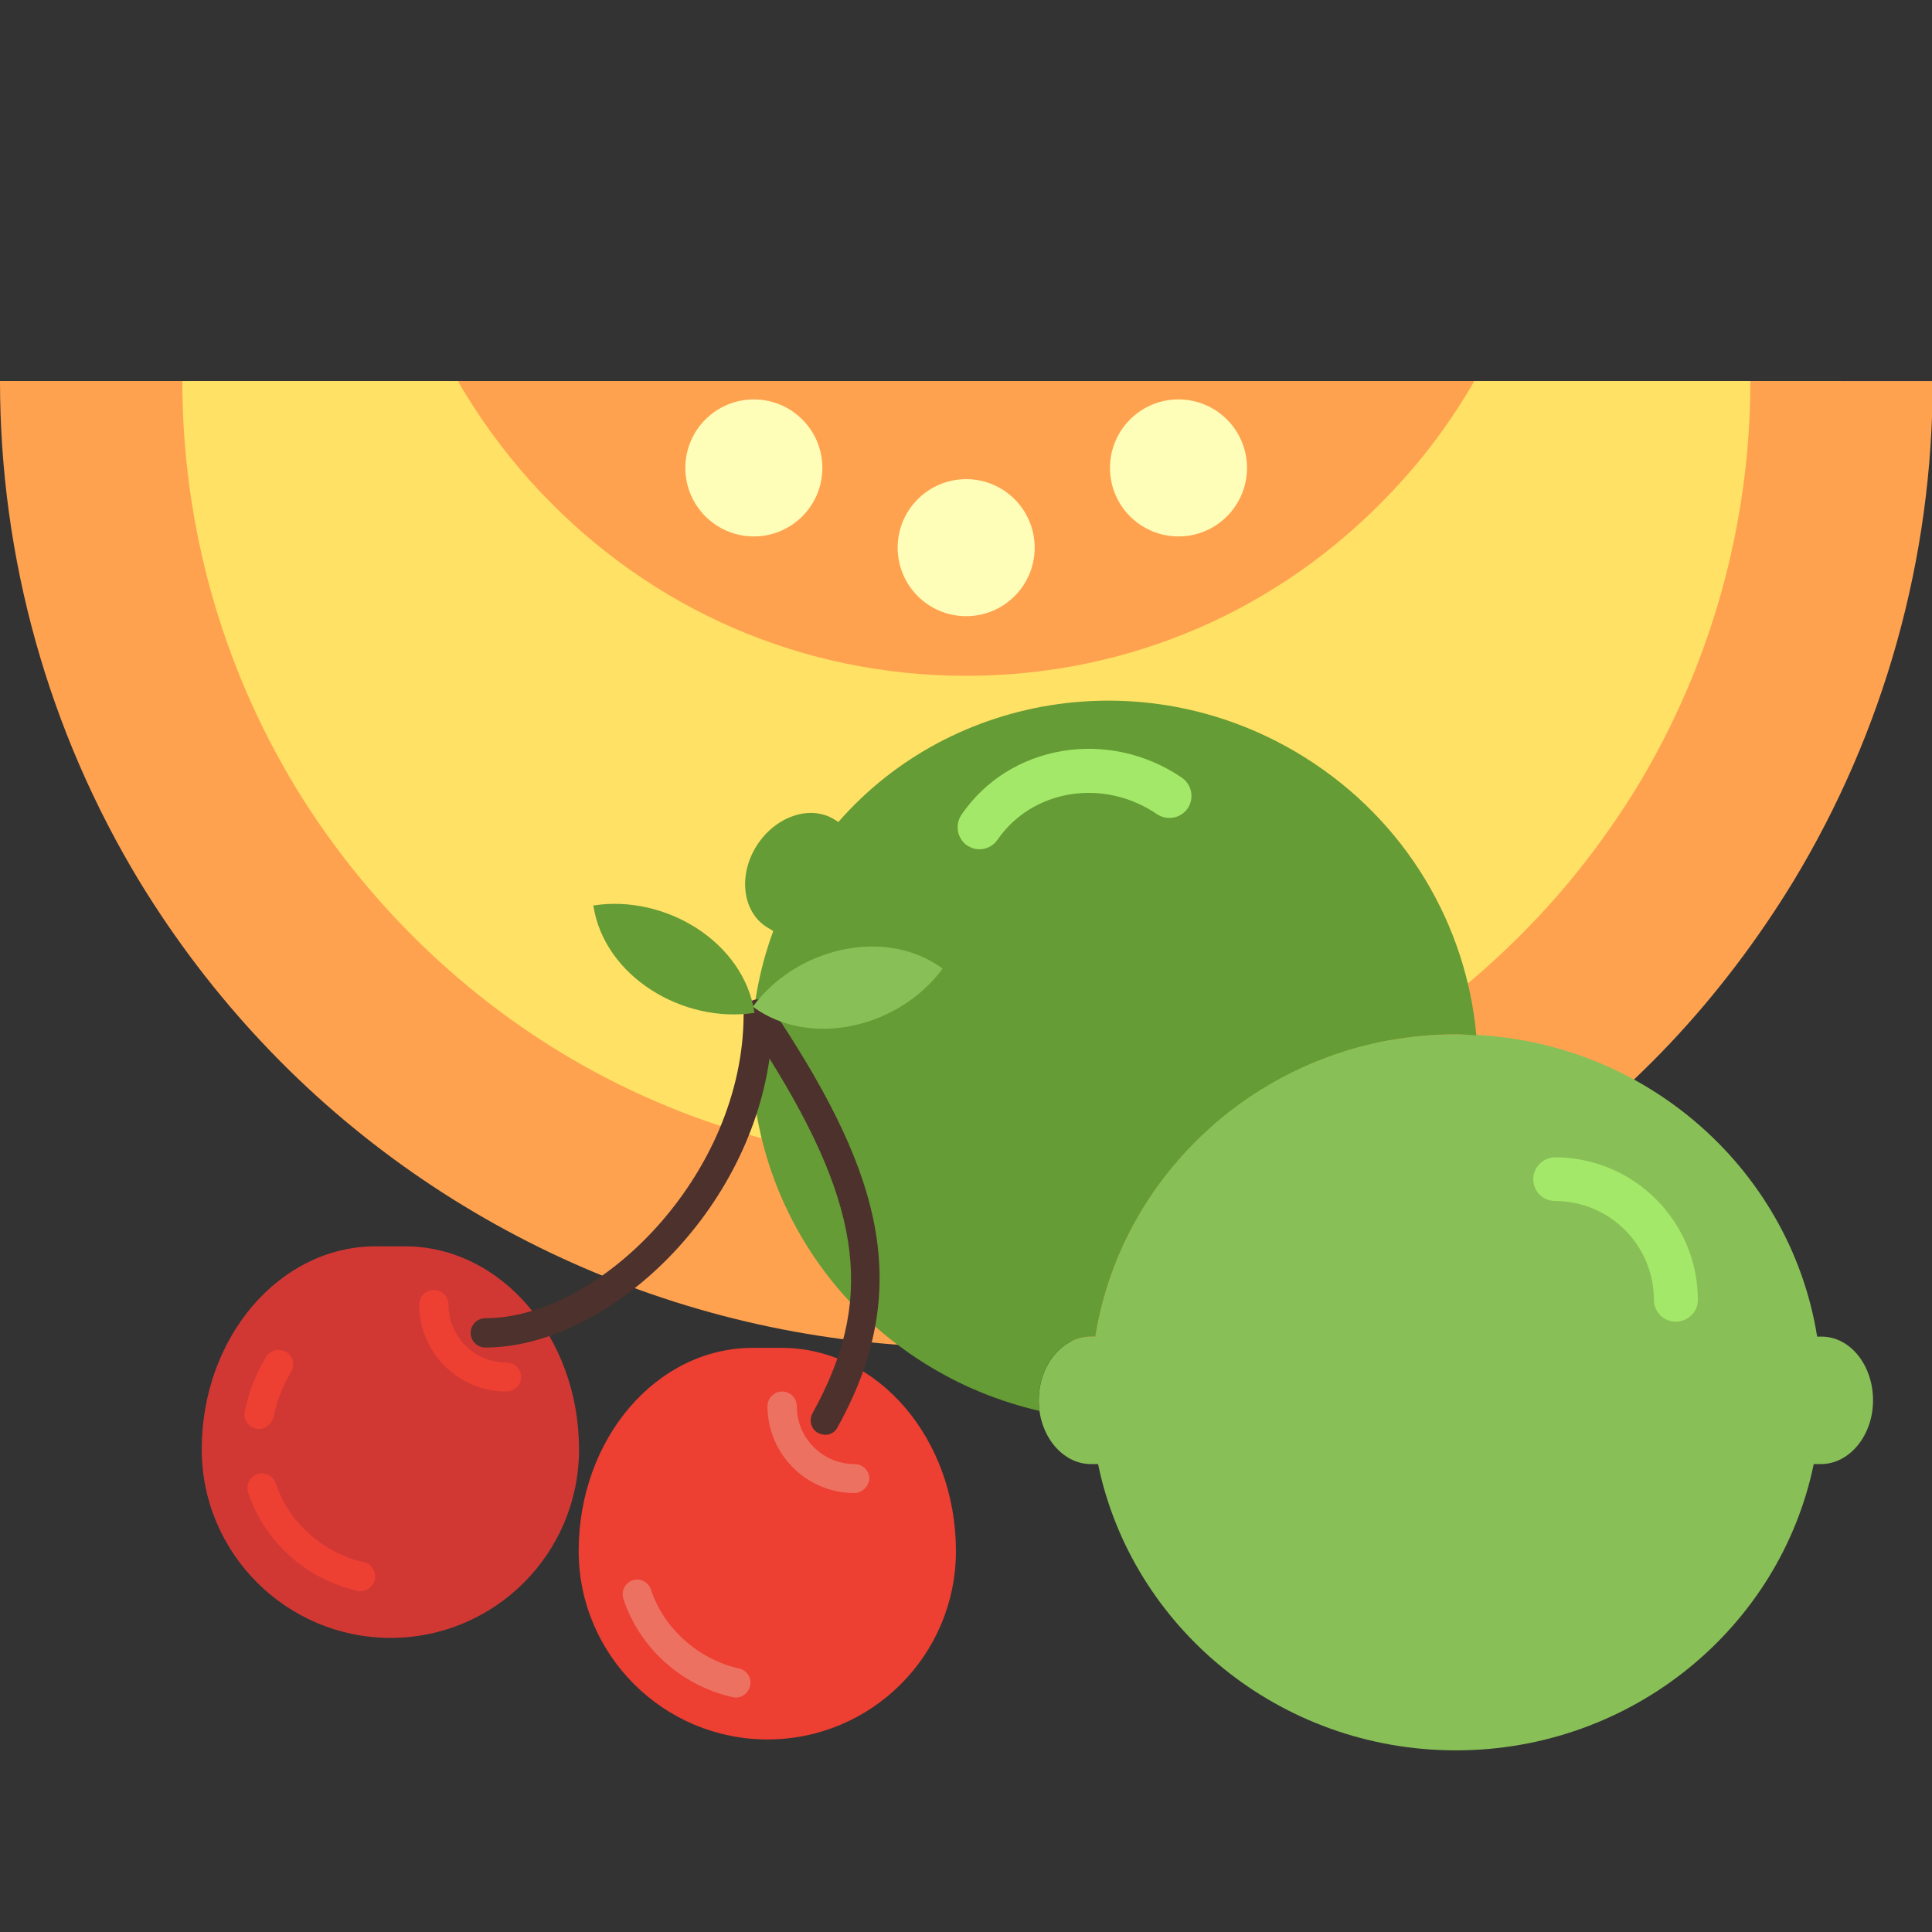 <?xml version="1.0" encoding="utf-8"?>
<!-- Generator: Adobe Illustrator 18.1.1, SVG Export Plug-In . SVG Version: 6.00 Build 0)  -->
<svg version="1.1" xmlns="http://www.w3.org/2000/svg" xmlns:xlink="http://www.w3.org/1999/xlink" x="0px" y="0px"
	 viewBox="0 0 566.9 566.9" enable-background="new 0 0 566.9 566.9" xml:space="preserve">
<rect x="0" y="0" width="566.9" height="566.9" fill="#333333" stroke="none"/>
<g id="Ebene_1">
</g>
<g id="Melon">
	<g id="XMLID_983_">
		<g id="XMLID_984_">
			<g id="XMLID_985_">
				<path id="XMLID_988_" fill="#FFE165" d="M540.2,117.2c0,48.8-13.6,94.3-37.2,133.2c-9.4,15.4-20.4,29.8-32.7,42.9
					c-46.8,49.7-113.2,80.7-186.8,80.7s-140-31-186.8-80.7c-12.3-13.1-23.3-27.4-32.7-42.9C40.3,211.5,26.7,166,26.7,117.2"/>
				<path id="XMLID_991_" fill="#FFE165" d="M540.2,111.8c0,48.8-13.6,94.3-37.2,133.2c-9.4,15.4-20.4,29.8-32.7,42.9
					c-46.8,49.7-113.2,80.7-186.8,80.7s-140-31-186.8-80.7c-12.3-13.1-23.3-27.4-32.7-42.9c-23.6-38.8-37.2-84.4-37.2-133.2H540.2z"
					/>
				<path id="XMLID_992_" fill="#FFA250" d="M283.5,395.3c-77.8,0-153-32.5-206.3-89.1c-13.6-14.4-25.7-30.3-36.1-47.3
					C14.2,214.6,0,163.8,0,111.8h53.5c0,42.2,11.5,83.4,33.3,119.3c8.4,13.8,18.3,26.7,29.3,38.4c43.9,46.6,103.4,72.3,167.4,72.3
					s123.5-25.7,167.4-72.3c11.1-11.7,20.9-24.7,29.4-38.5c21.7-35.8,33.3-77.1,33.3-119.2h53.5c0,52-14.2,102.8-41,147
					c-10.4,17-22.5,33-36.1,47.4C436.4,362.8,361.2,395.3,283.5,395.3z"/>
			</g>
			<path id="XMLID_993_" fill="#FFA250" d="M283.5,198.3c-47.8,0-92.1-19.2-124.9-53.9c-8.3-8.8-15.7-18.5-22-28.8
				c-0.8-1.2-1.5-2.5-2.2-3.8h298.2c-0.7,1.3-1.5,2.6-2.3,3.9c-6.2,10.2-13.6,19.9-21.9,28.6C375.6,179.1,331.2,198.3,283.5,198.3z"
				/>
		</g>
		<g id="XMLID_994_">
			<circle id="XMLID_995_" fill="#FFFEB9" cx="221.2" cy="137.3" r="20.1"/>
			<circle id="XMLID_996_" fill="#FFFEB9" cx="345.8" cy="137.3" r="20.1"/>
			<circle id="XMLID_997_" fill="#FFFEB9" cx="283.5" cy="160.7" r="20.1"/>
		</g>
	</g>
</g>
<g id="Lime">
	<g>
		<path fill="#88C057" d="M534.5,392.2h-1.3c-8-50.2-52.4-88.7-105.9-88.7s-97.9,38.4-105.9,88.7h-1.3c-8.4,0-15.3,8.4-15.3,18.7
			s6.9,18.7,15.3,18.7h2.1c9.9,47.9,53.2,84,105,84s95.1-36.1,105-84h2.1c8.4,0,15.3-8.4,15.3-18.7S542.9,392.2,534.5,392.2z"/>
		<path fill="#659C35" d="M304.8,410.9c0-10.3,6.9-18.7,15.3-18.7h1.3c8-50.2,52.4-88.7,105.9-88.7c2,0,4,0.2,5.9,0.3
			c-2.9-32.2-20.5-62.9-50.4-81.6c-45.4-28.4-103.4-19.3-136.8,19l-1.1-0.7c-7.1-4.5-17.4-1-22.9,7.7s-4.1,19.5,3.1,23.9l1.8,1.1
			c-17,45.9,0.5,99.4,44.5,126.9c10.7,6.7,22,11.2,33.6,13.9C304.9,413,304.8,412,304.8,410.9z"/>
		<path fill="#A4E869" d="M491.7,387.8c-3.6,0-6.4-2.9-6.4-6.4c0-16-13-29-29-29c-3.6,0-6.4-2.9-6.4-6.4s2.9-6.4,6.4-6.4
			c23.1,0,41.9,18.8,41.9,41.9C498.2,384.9,495.3,387.8,491.7,387.8z"/>
		<path fill="#A4E869" d="M287.4,249.2c-1.3,0-2.5-0.4-3.6-1.1c-2.9-2-3.7-6-1.7-9c14.1-20.7,43.1-25.6,64.7-10.9c2.9,2,3.7,6,1.7,9
			c-2,2.9-6,3.7-9,1.7c-15.7-10.7-36.6-7.3-46.8,7.5C291.5,248.2,289.4,249.2,287.4,249.2z"/>
	</g>
</g>
<g id="Banana" display="none">
	<g display="inline">
		<g>
			<path fill="#F9E280" d="M459.8,149.6c-1.1-2.1-2.2-4.3-3.5-6.4c-4.6-7.8-9.8-14.9-15.5-21.6c15.7,65.2-11.5,133.7-51.9,178.3
				C307.4,390.2,229.9,420.8,175.4,426c-13,5.3-26.2,9.5-40.6,12.9c-0.6,0.1-1.2,0.2-1.9,0.3c7.4,1.1,16.3,2,26.8,2
				c52,0,140.1-20.7,240.1-131.3C436.7,269.1,463.2,209.7,459.8,149.6z"/>
			<path fill="#F9E280" d="M111.1,432.4l-0.6,1.4c0.5,0.2,2.1,0.8,4.5,1.5C113.7,434.4,112.3,433.4,111.1,432.4z"/>
		</g>
		<g>
			<path fill="#F9D70B" d="M134.8,438.9c3.6-0.8,7.2-1.7,10.7-2.7C141.9,437.1,138.4,438,134.8,438.9z"/>
			<path fill="#E8C52E" d="M439.6,119.9l-22.7-36.2l-16.1,10.6l19.3,37c1.6,5.1,4,10.6,4,15.5c0.5,77.5-62,158.1-152,221.8
				c-37,26.2-65.4,44.4-95.2,56.7c-0.5,0.2-0.9,0.4-1.4,0.6c0,0,0,0,0,0c54.5-5.2,132-35.8,213.6-126.1
				c40.4-44.7,67.6-113.1,51.9-178.3C440.4,121.1,440,120.5,439.6,119.9z"/>
			<path fill="#F9D70B" d="M154.5,433.5c0.4-0.1,0.8-0.2,1.1-0.3C155.3,433.3,154.9,433.4,154.5,433.5z"/>
			<path fill="#F9D70B" d="M459.6,149.1c0.1,0.2,0.2,0.3,0.3,0.5c3.4,60.1-23.1,119.5-60,160.2c-100,110.6-188.2,131.3-240.1,131.3
				c-10.5,0-19.5-0.9-26.8-2c0.6-0.1,1.2-0.1,1.9-0.3c-7.9,1.8-14.4-0.3-19.7-3.6c-2.5-0.7-4.1-1.3-4.5-1.5l0.6-1.4
				c-6.6-5.4-10.9-11.8-13.6-11.9c-5.3-0.1-8.8,10.9-9.2,18.6c63.6,67.3,159.7,52,260.4-7C460.2,366.8,508.6,241.4,459.6,149.1
				L459.6,149.1z"/>
		</g>
		<path fill="#B58C30" d="M431.5,144.6l11.8-2.8c5.2-1.2,7.4-7.4,4.3-11.7c-2.4-3.4-5-6.6-7.7-9.8c-0.2-0.2-0.4-0.5-0.5-0.7
			l-18.4-29.4c-2.2-3.5-6.9-4.6-10.4-2.3l-4.2,2.7c-3.2,2.1-4.3,6.3-2.5,9.6l15.9,30.6c0.2,0.4,0.3,0.7,0.5,1.1
			c0.8,2.5,1.7,5,2.4,7.5C423.8,143.2,427.7,145.5,431.5,144.6z"/>
	</g>
</g>
<g id="Cherries">
	<g>
		<path fill="#D13834" d="M59.2,425.3c0-32.9,22.8-59.6,51.1-59.6h8.5c28.2,0,51.1,26.7,51.1,59.6c0,30.6-24.8,55.3-55.3,55.3
			S59.2,455.8,59.2,425.3z"/>
		<path fill="#ED3F32" d="M105.8,466.9c-0.3,0-0.6,0-0.9-0.1c-15.1-3.4-27.4-14.5-32.1-28.9c-0.7-2.2,0.5-4.6,2.7-5.4
			c2.2-0.7,4.6,0.5,5.4,2.7c3.7,11.4,13.9,20.5,25.9,23.2c2.3,0.5,3.7,2.8,3.2,5.1C109.5,465.5,107.7,466.9,105.8,466.9z"/>
		<path fill="#ED3F32" d="M75.9,419.3c-0.3,0-0.6,0-0.8-0.1c-2.3-0.5-3.8-2.7-3.3-5c1.2-5.8,3.3-11.2,6.3-16.1
			c1.2-2,3.8-2.6,5.9-1.4c2,1.2,2.6,3.8,1.4,5.9c-2.5,4.1-4.2,8.6-5.2,13.4C79.6,417.9,77.9,419.3,75.9,419.3z"/>
		<path fill="#ED3F32" d="M169.8,455.1c0-32.9,22.8-59.6,51.1-59.6h8.5c28.2,0,51.1,26.7,51.1,59.6c0,30.6-24.8,55.3-55.3,55.3
			S169.8,485.6,169.8,455.1z"/>
		<path fill="#ED3F32" d="M148.5,408.3c-14.1,0-25.5-11.5-25.5-25.5c0-2.3,1.9-4.3,4.3-4.3s4.3,1.9,4.3,4.3c0,9.4,7.6,17,17,17
			c2.3,0,4.3,1.9,4.3,4.3S150.9,408.3,148.5,408.3z"/>
		<path fill="#ED7161" d="M250.7,438.1c-14.1,0-25.5-11.5-25.5-25.5c0-2.3,1.9-4.3,4.3-4.3c2.3,0,4.3,1.9,4.3,4.3
			c0,9.4,7.6,17,17,17c2.3,0,4.3,1.9,4.3,4.3C254.9,436.1,253,438.1,250.7,438.1z"/>
		<path fill="#4C312C" d="M242.2,421c-0.7,0-1.4-0.2-2.1-0.5c-2.1-1.1-2.8-3.7-1.7-5.8c18-32.4,15.1-59.7-12.6-104.1
			c-6.7,46.9-48.6,84.8-83.4,84.8c-2.3,0-4.3-1.9-4.3-4.3c0-2.3,1.9-4.3,4.3-4.3c33.4,0,75.8-42,75.8-89.3c0-1.9,1.2-3.5,3-4.1
			c1.8-0.5,3.7,0.2,4.8,1.7c30.6,45.8,43.6,80.8,19.8,123.6C245.1,420.2,243.7,421,242.2,421z"/>
		<path fill="#88C057" d="M220.9,295.4c17.1,12.5,43.2,5.9,55.7-11.2C259.5,271.7,233.4,278.3,220.9,295.4z"/>
		<path fill="#659C35" d="M174.1,265.7c3.2,20.9,26.4,34.7,47.3,31.5C218.2,276.2,195,262.4,174.1,265.7z"/>
		<path fill="#ED7161" d="M215.9,498.1c-0.3,0-0.6,0-0.9-0.1c-15.1-3.4-27.4-14.5-32.1-28.9c-0.7-2.2,0.5-4.6,2.7-5.4
			s4.6,0.5,5.4,2.7c3.7,11.4,13.9,20.5,25.9,23.2c2.3,0.5,3.7,2.8,3.2,5.1C219.6,496.8,217.8,498.1,215.9,498.1z"/>
	</g>
</g>
</svg>
